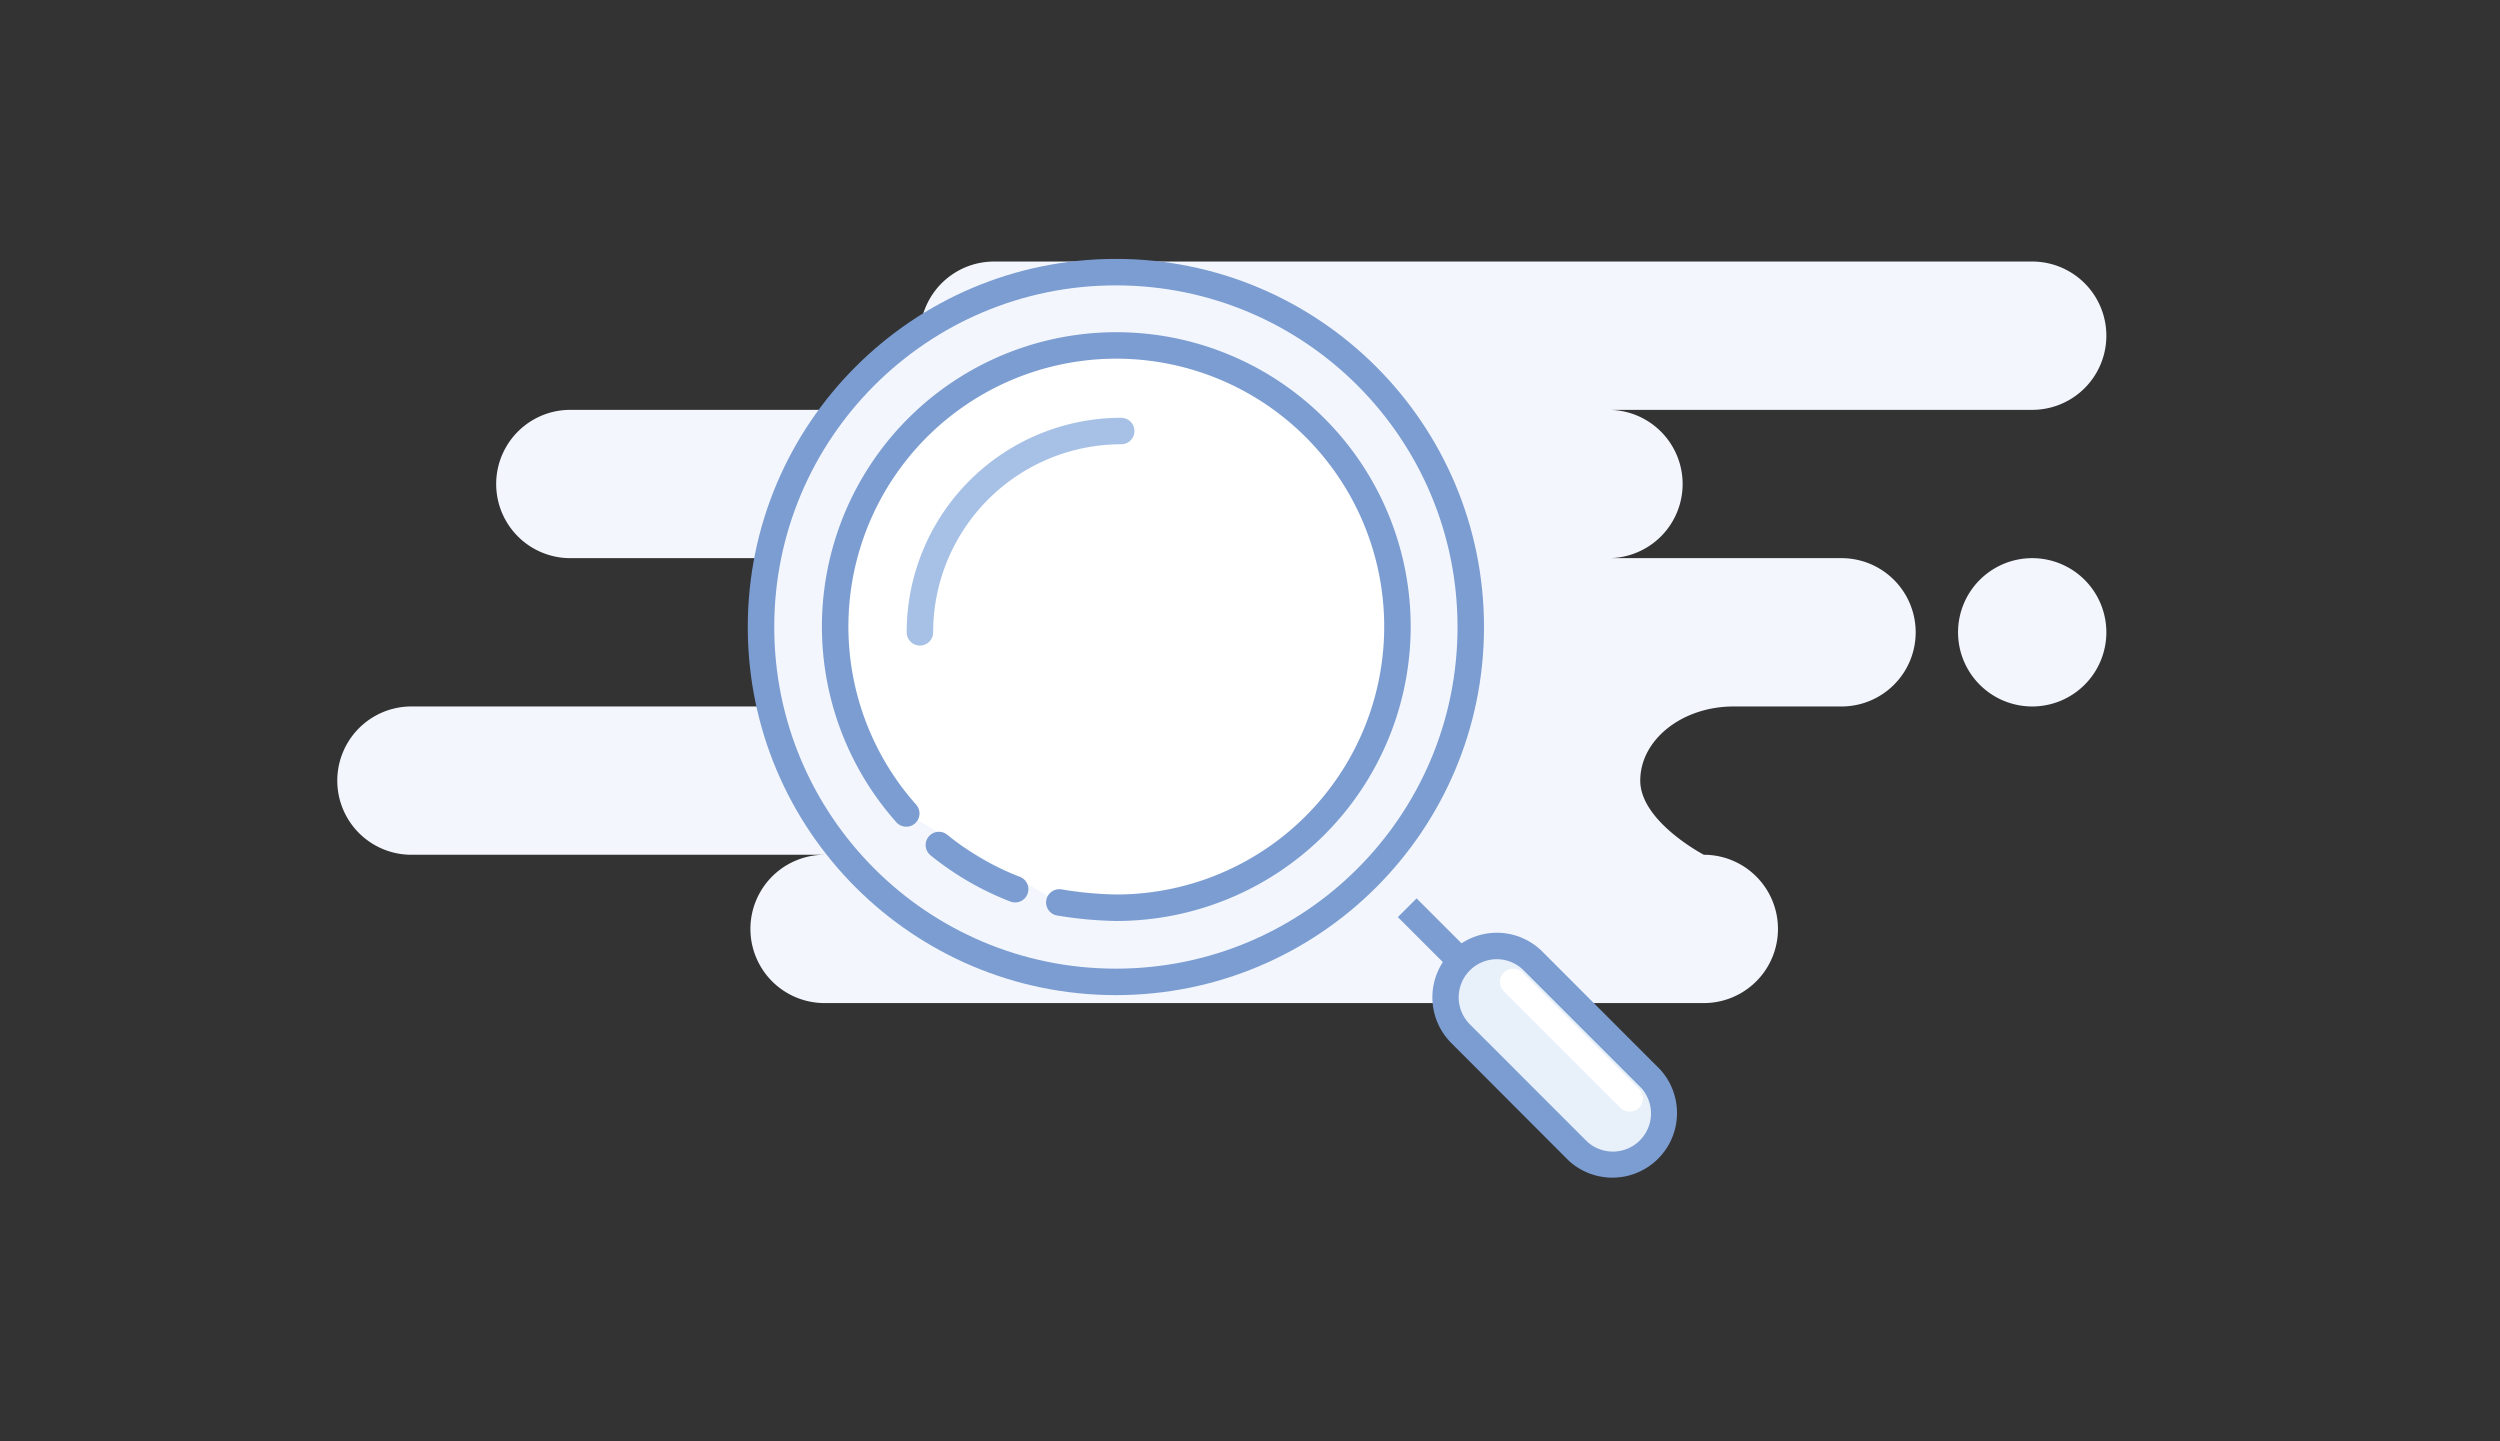 <svg id="Layer_1" data-name="Layer 1" xmlns="http://www.w3.org/2000/svg" viewBox="0 0 236 136.03"><rect x="0" y="0" width="236" height="136.03" fill="#333333" stroke="none"/><defs><style>.cls-1,.cls-2{fill:#f3f7fd;}.cls-2,.cls-3,.cls-4,.cls-6{stroke:#7c9dd2;}.cls-2,.cls-3,.cls-4,.cls-5,.cls-6,.cls-9{stroke-miterlimit:10;}.cls-10,.cls-2,.cls-3,.cls-4,.cls-5,.cls-6,.cls-9{stroke-width:2.5px;}.cls-3{fill:#fff;}.cls-10,.cls-3,.cls-4,.cls-5,.cls-9{stroke-linecap:round;}.cls-10,.cls-4,.cls-5,.cls-6,.cls-9{fill:none;}.cls-10,.cls-5{stroke:#a7c1e6;}.cls-7{fill:#e8f0fa;}.cls-8{fill:#7c9dd2;}.cls-9{stroke:#fff;}.cls-10{stroke-linejoin:round;}</style></defs><path id="Background" class="cls-1" d="M77.84,94.69a7,7,0,0,1,0-14h-39a7,7,0,0,1,0-14h40a7,7,0,0,0,0-14h-25a7,7,0,0,1,0-14h40a7,7,0,0,1,0-14h98a7,7,0,1,1,0,14h-40a7,7,0,0,1,0,14h22a7,7,0,0,1,0,14H163.66c-4.87,0-8.82,3.14-8.82,7s6,7,6,7a7,7,0,0,1,0,14Zm107-35a7,7,0,1,1,7,7A7,7,0,0,1,184.84,59.69Z"/><g id="Search"><circle id="Oval" class="cls-2" cx="105.34" cy="59.19" r="33.5"/><path id="Oval-2" class="cls-3" d="M100,85.19a35.75,35.75,0,0,0,5.37.5,26.54,26.54,0,1,0-19.82-8.9"/><path id="Oval-3" class="cls-4" d="M88.63,79.77a26.59,26.59,0,0,0,7.2,4.17"/><path id="Oval-4" class="cls-5" d="M105.84,40.69a19,19,0,0,0-19,19v0"/><path id="Path_4" data-name="Path 4" class="cls-6" d="M132.84,85.69l6,6"/><g id="Rectangle"><path class="cls-7" d="M152.38,110.08a4.82,4.82,0,0,1-3.43-1.42L137.87,97.58a4.85,4.85,0,1,1,6.85-6.86l11.09,11.09a4.85,4.85,0,0,1-3.43,8.27Z"/><path class="cls-8" d="M141.3,90.55a3.6,3.6,0,0,0-2.55,6.14l11.09,11.09a3.6,3.6,0,0,0,5.08-5.09L143.84,91.61a3.57,3.57,0,0,0-2.54-1.06m0-2.5a6.08,6.08,0,0,1,4.31,1.79l11.08,11.09a6.1,6.1,0,0,1-8.62,8.62L137,98.46a6.1,6.1,0,0,1,4.32-10.41Z"/></g><path id="Line" class="cls-9" d="M142.84,92.69l11,11"/></g><path id="Line_8" data-name="Line 8" class="cls-10" d="M150.84,59.47Zm19.28-7.78Zm-22,0Z"/><path id="Line_8-2" data-name="Line 8-2" class="cls-10" d="M60.84,81.47ZM47.16,72.69Zm-10,0Z"/></svg>